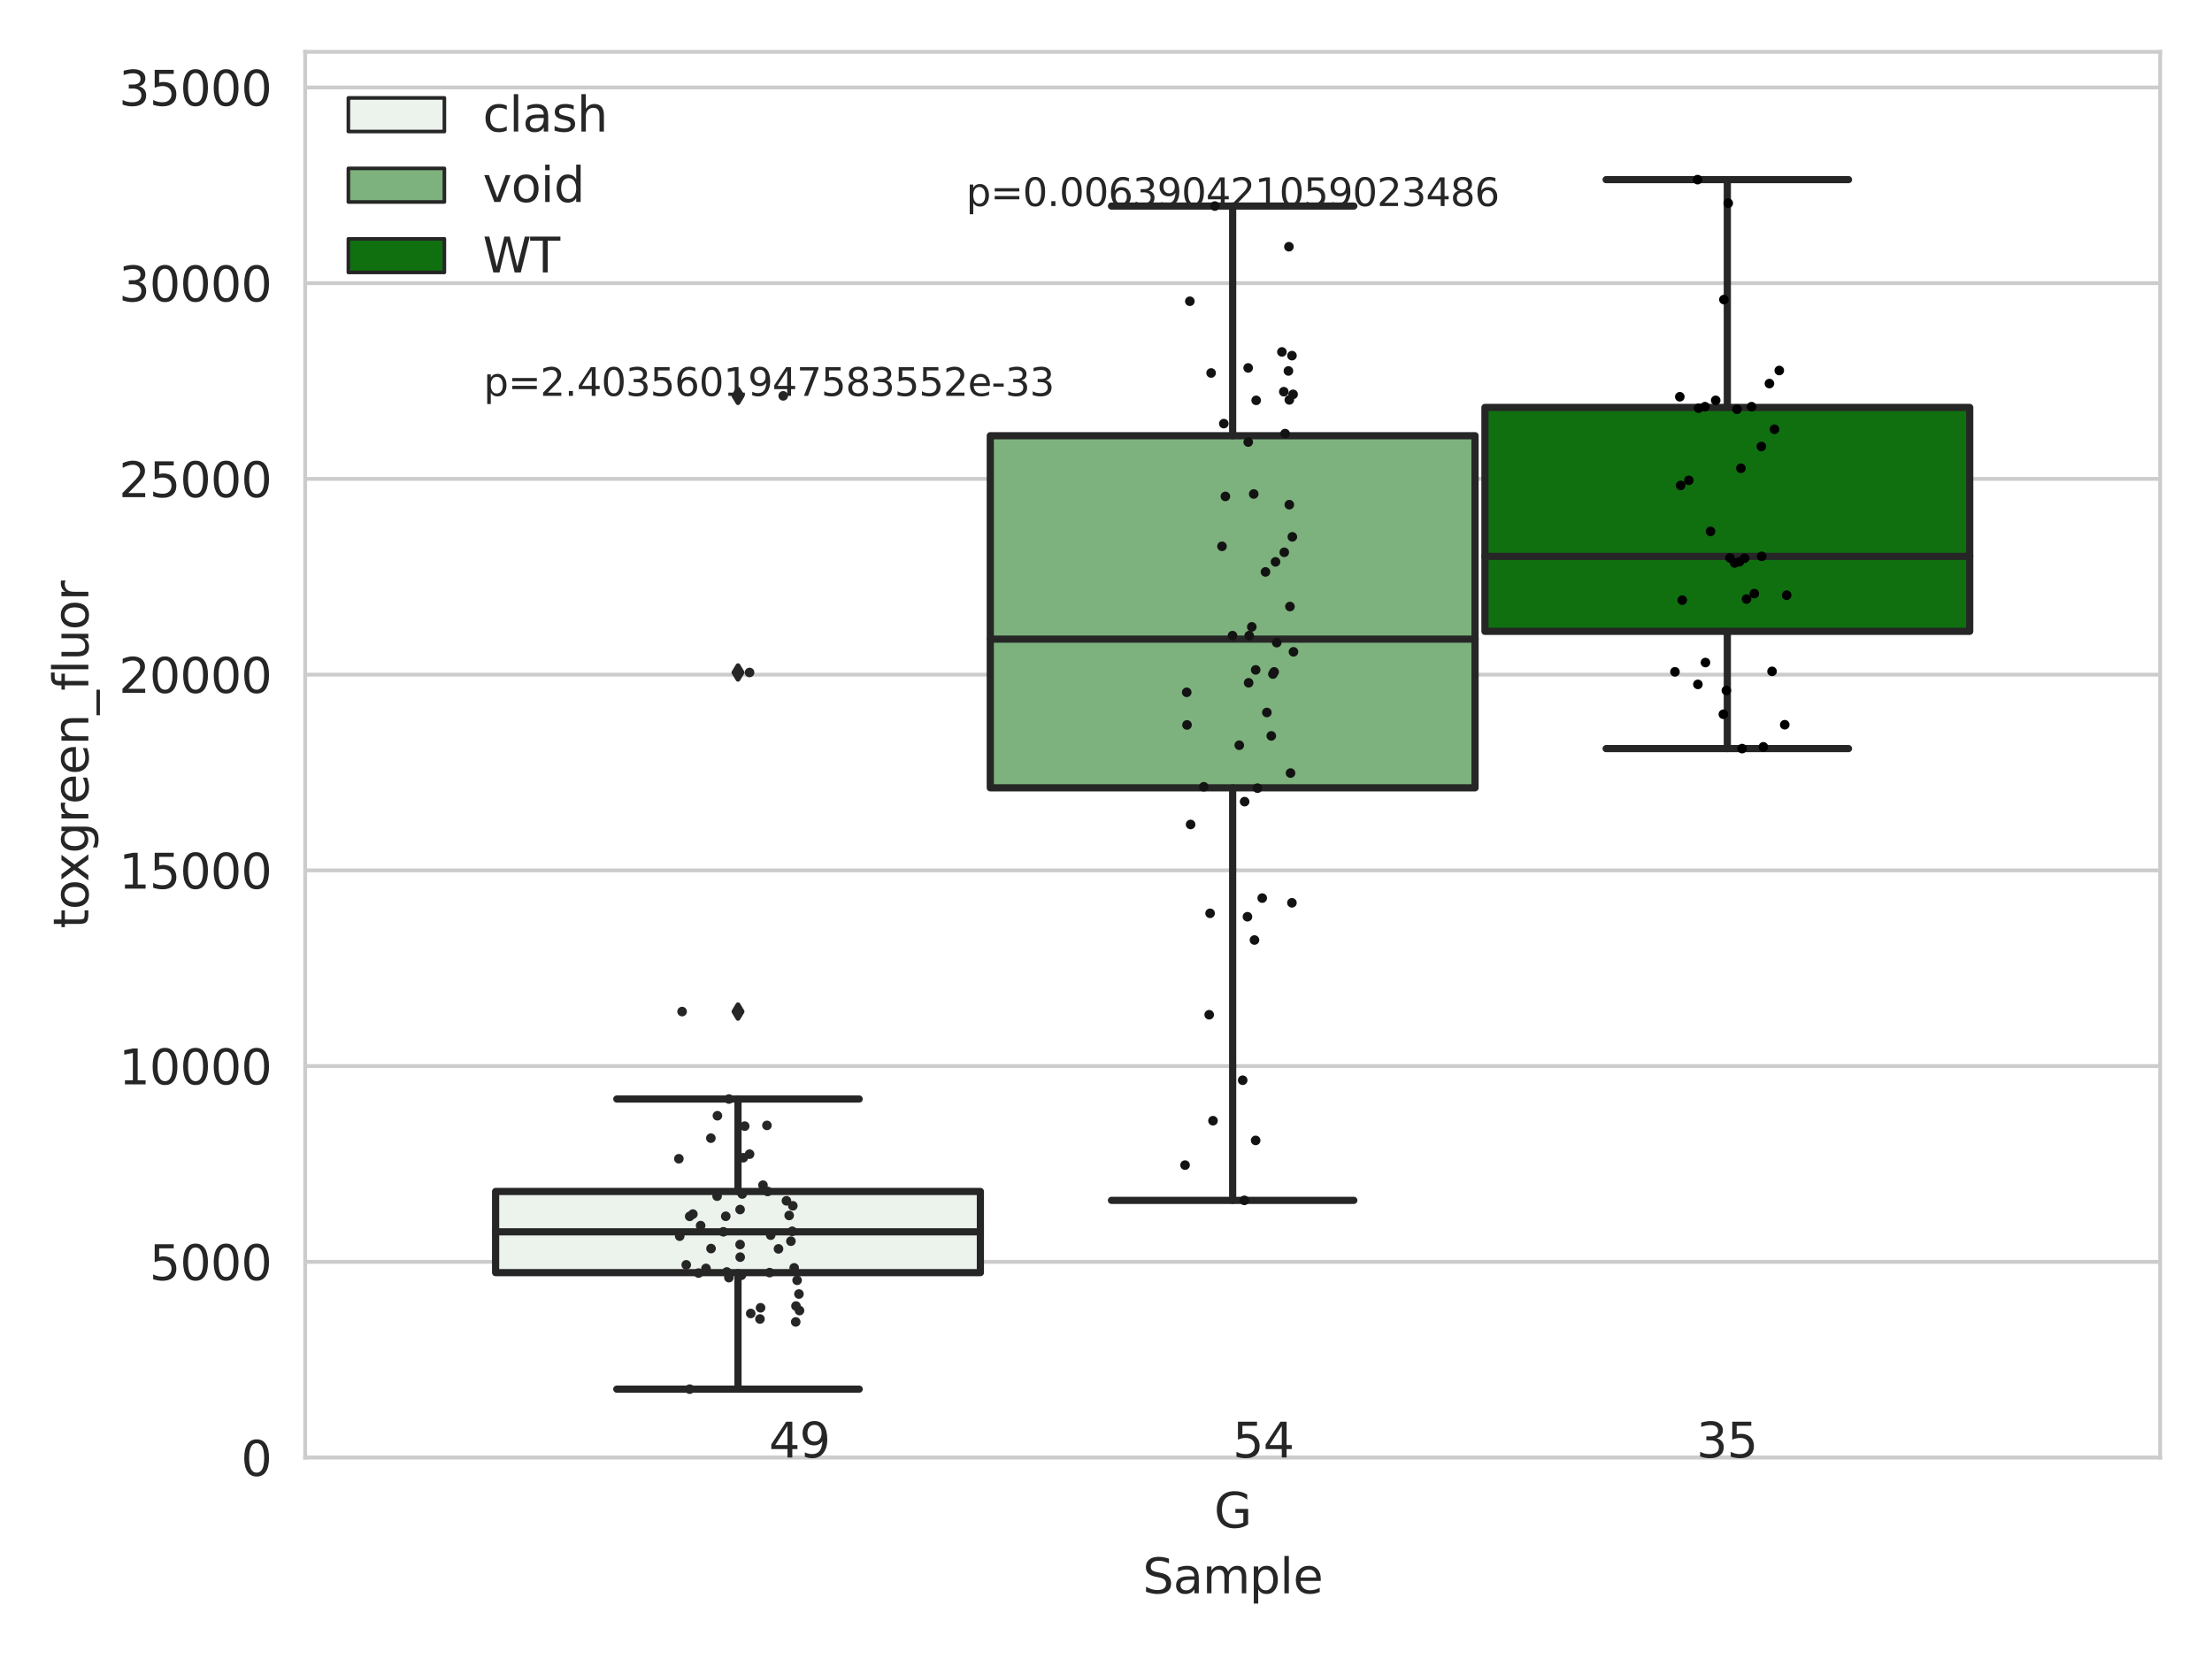 <?xml version="1.0" encoding="utf-8" standalone="no"?>
<!DOCTYPE svg PUBLIC "-//W3C//DTD SVG 1.1//EN"
  "http://www.w3.org/Graphics/SVG/1.1/DTD/svg11.dtd">
<svg xmlns:xlink="http://www.w3.org/1999/xlink" width="460.8pt" height="345.6pt" viewBox="0 0 460.8 345.6" xmlns="http://www.w3.org/2000/svg" version="1.1">
 <defs>
  <style type="text/css">*{stroke-linejoin: round; stroke-linecap: butt}</style>
 </defs>
 <g id="figure_1">
  <g id="patch_1">
   <path d="M 0 345.6 
L 460.8 345.6 
L 460.8 0 
L 0 0 
z
" style="fill: #ffffff"/>
  </g>
  <g id="axes_1">
   <g id="patch_2">
    <path d="M 63.571 303.64 
L 450 303.64 
L 450 10.8 
L 63.571 10.8 
z
" style="fill: #ffffff"/>
   </g>
   <g id="matplotlib.axis_1">
    <g id="xtick_1">
     <g id="text_1">
      <!-- G -->
      <g style="fill: #262626" transform="translate(252.911 318.238)scale(0.1 -0.1)">
       <defs>
        <path id="DejaVuSans-47" d="M 3809 666 
L 3809 1919 
L 2778 1919 
L 2778 2438 
L 4434 2438 
L 4434 434 
Q 4069 175 3628 42 
Q 3188 -91 2688 -91 
Q 1594 -91 976 548 
Q 359 1188 359 2328 
Q 359 3472 976 4111 
Q 1594 4750 2688 4750 
Q 3144 4750 3555 4637 
Q 3966 4525 4313 4306 
L 4313 3634 
Q 3963 3931 3569 4081 
Q 3175 4231 2741 4231 
Q 1884 4231 1454 3753 
Q 1025 3275 1025 2328 
Q 1025 1384 1454 906 
Q 1884 428 2741 428 
Q 3075 428 3337 486 
Q 3600 544 3809 666 
z
" transform="scale(0.016)"/>
       </defs>
       <use xlink:href="#DejaVuSans-47"/>
      </g>
     </g>
    </g>
    <g id="text_2">
     <!-- Sample -->
     <g style="fill: #262626" transform="translate(238.037 331.917)scale(0.1 -0.1)">
      <defs>
       <path id="DejaVuSans-53" d="M 3425 4513 
L 3425 3897 
Q 3066 4069 2747 4153 
Q 2428 4238 2131 4238 
Q 1616 4238 1336 4038 
Q 1056 3838 1056 3469 
Q 1056 3159 1242 3001 
Q 1428 2844 1947 2747 
L 2328 2669 
Q 3034 2534 3370 2195 
Q 3706 1856 3706 1288 
Q 3706 609 3251 259 
Q 2797 -91 1919 -91 
Q 1588 -91 1214 -16 
Q 841 59 441 206 
L 441 856 
Q 825 641 1194 531 
Q 1563 422 1919 422 
Q 2459 422 2753 634 
Q 3047 847 3047 1241 
Q 3047 1584 2836 1778 
Q 2625 1972 2144 2069 
L 1759 2144 
Q 1053 2284 737 2584 
Q 422 2884 422 3419 
Q 422 4038 858 4394 
Q 1294 4750 2059 4750 
Q 2388 4750 2728 4690 
Q 3069 4631 3425 4513 
z
" transform="scale(0.016)"/>
       <path id="DejaVuSans-61" d="M 2194 1759 
Q 1497 1759 1228 1600 
Q 959 1441 959 1056 
Q 959 750 1161 570 
Q 1363 391 1709 391 
Q 2188 391 2477 730 
Q 2766 1069 2766 1631 
L 2766 1759 
L 2194 1759 
z
M 3341 1997 
L 3341 0 
L 2766 0 
L 2766 531 
Q 2569 213 2275 61 
Q 1981 -91 1556 -91 
Q 1019 -91 701 211 
Q 384 513 384 1019 
Q 384 1609 779 1909 
Q 1175 2209 1959 2209 
L 2766 2209 
L 2766 2266 
Q 2766 2663 2505 2880 
Q 2244 3097 1772 3097 
Q 1472 3097 1187 3025 
Q 903 2953 641 2809 
L 641 3341 
Q 956 3463 1253 3523 
Q 1550 3584 1831 3584 
Q 2591 3584 2966 3190 
Q 3341 2797 3341 1997 
z
" transform="scale(0.016)"/>
       <path id="DejaVuSans-6d" d="M 3328 2828 
Q 3544 3216 3844 3400 
Q 4144 3584 4550 3584 
Q 5097 3584 5394 3201 
Q 5691 2819 5691 2113 
L 5691 0 
L 5113 0 
L 5113 2094 
Q 5113 2597 4934 2840 
Q 4756 3084 4391 3084 
Q 3944 3084 3684 2787 
Q 3425 2491 3425 1978 
L 3425 0 
L 2847 0 
L 2847 2094 
Q 2847 2600 2669 2842 
Q 2491 3084 2119 3084 
Q 1678 3084 1418 2786 
Q 1159 2488 1159 1978 
L 1159 0 
L 581 0 
L 581 3500 
L 1159 3500 
L 1159 2956 
Q 1356 3278 1631 3431 
Q 1906 3584 2284 3584 
Q 2666 3584 2933 3390 
Q 3200 3197 3328 2828 
z
" transform="scale(0.016)"/>
       <path id="DejaVuSans-70" d="M 1159 525 
L 1159 -1331 
L 581 -1331 
L 581 3500 
L 1159 3500 
L 1159 2969 
Q 1341 3281 1617 3432 
Q 1894 3584 2278 3584 
Q 2916 3584 3314 3078 
Q 3713 2572 3713 1747 
Q 3713 922 3314 415 
Q 2916 -91 2278 -91 
Q 1894 -91 1617 61 
Q 1341 213 1159 525 
z
M 3116 1747 
Q 3116 2381 2855 2742 
Q 2594 3103 2138 3103 
Q 1681 3103 1420 2742 
Q 1159 2381 1159 1747 
Q 1159 1113 1420 752 
Q 1681 391 2138 391 
Q 2594 391 2855 752 
Q 3116 1113 3116 1747 
z
" transform="scale(0.016)"/>
       <path id="DejaVuSans-6c" d="M 603 4863 
L 1178 4863 
L 1178 0 
L 603 0 
L 603 4863 
z
" transform="scale(0.016)"/>
       <path id="DejaVuSans-65" d="M 3597 1894 
L 3597 1613 
L 953 1613 
Q 991 1019 1311 708 
Q 1631 397 2203 397 
Q 2534 397 2845 478 
Q 3156 559 3463 722 
L 3463 178 
Q 3153 47 2828 -22 
Q 2503 -91 2169 -91 
Q 1331 -91 842 396 
Q 353 884 353 1716 
Q 353 2575 817 3079 
Q 1281 3584 2069 3584 
Q 2775 3584 3186 3129 
Q 3597 2675 3597 1894 
z
M 3022 2063 
Q 3016 2534 2758 2815 
Q 2500 3097 2075 3097 
Q 1594 3097 1305 2825 
Q 1016 2553 972 2059 
L 3022 2063 
z
" transform="scale(0.016)"/>
      </defs>
      <use xlink:href="#DejaVuSans-53"/>
      <use xlink:href="#DejaVuSans-61" x="63.477"/>
      <use xlink:href="#DejaVuSans-6d" x="124.756"/>
      <use xlink:href="#DejaVuSans-70" x="222.168"/>
      <use xlink:href="#DejaVuSans-6c" x="285.645"/>
      <use xlink:href="#DejaVuSans-65" x="313.428"/>
     </g>
    </g>
   </g>
   <g id="matplotlib.axis_2">
    <g id="ytick_1">
     <g id="line2d_1">
      <path d="M 63.571 303.64 
L 450 303.64 
" clip-path="url(#p836a1fad4d)" style="fill: none; stroke: #cccccc; stroke-width: 0.8; stroke-linecap: round"/>
     </g>
     <g id="text_3">
      <!-- 0 -->
      <g style="fill: #262626" transform="translate(50.209 307.439)scale(0.1 -0.1)">
       <defs>
        <path id="DejaVuSans-30" d="M 2034 4250 
Q 1547 4250 1301 3770 
Q 1056 3291 1056 2328 
Q 1056 1369 1301 889 
Q 1547 409 2034 409 
Q 2525 409 2770 889 
Q 3016 1369 3016 2328 
Q 3016 3291 2770 3770 
Q 2525 4250 2034 4250 
z
M 2034 4750 
Q 2819 4750 3233 4129 
Q 3647 3509 3647 2328 
Q 3647 1150 3233 529 
Q 2819 -91 2034 -91 
Q 1250 -91 836 529 
Q 422 1150 422 2328 
Q 422 3509 836 4129 
Q 1250 4750 2034 4750 
z
" transform="scale(0.016)"/>
       </defs>
       <use xlink:href="#DejaVuSans-30"/>
      </g>
     </g>
    </g>
    <g id="ytick_2">
     <g id="line2d_2">
      <path d="M 63.571 262.865 
L 450 262.865 
" clip-path="url(#p836a1fad4d)" style="fill: none; stroke: #cccccc; stroke-width: 0.8; stroke-linecap: round"/>
     </g>
     <g id="text_4">
      <!-- 5000 -->
      <g style="fill: #262626" transform="translate(31.121 266.664)scale(0.1 -0.1)">
       <defs>
        <path id="DejaVuSans-35" d="M 691 4666 
L 3169 4666 
L 3169 4134 
L 1269 4134 
L 1269 2991 
Q 1406 3038 1543 3061 
Q 1681 3084 1819 3084 
Q 2600 3084 3056 2656 
Q 3513 2228 3513 1497 
Q 3513 744 3044 326 
Q 2575 -91 1722 -91 
Q 1428 -91 1123 -41 
Q 819 9 494 109 
L 494 744 
Q 775 591 1075 516 
Q 1375 441 1709 441 
Q 2250 441 2565 725 
Q 2881 1009 2881 1497 
Q 2881 1984 2565 2268 
Q 2250 2553 1709 2553 
Q 1456 2553 1204 2497 
Q 953 2441 691 2322 
L 691 4666 
z
" transform="scale(0.016)"/>
       </defs>
       <use xlink:href="#DejaVuSans-35"/>
       <use xlink:href="#DejaVuSans-30" x="63.623"/>
       <use xlink:href="#DejaVuSans-30" x="127.246"/>
       <use xlink:href="#DejaVuSans-30" x="190.869"/>
      </g>
     </g>
    </g>
    <g id="ytick_3">
     <g id="line2d_3">
      <path d="M 63.571 222.09 
L 450 222.09 
" clip-path="url(#p836a1fad4d)" style="fill: none; stroke: #cccccc; stroke-width: 0.8; stroke-linecap: round"/>
     </g>
     <g id="text_5">
      <!-- 10000 -->
      <g style="fill: #262626" transform="translate(24.759 225.889)scale(0.1 -0.1)">
       <defs>
        <path id="DejaVuSans-31" d="M 794 531 
L 1825 531 
L 1825 4091 
L 703 3866 
L 703 4441 
L 1819 4666 
L 2450 4666 
L 2450 531 
L 3481 531 
L 3481 0 
L 794 0 
L 794 531 
z
" transform="scale(0.016)"/>
       </defs>
       <use xlink:href="#DejaVuSans-31"/>
       <use xlink:href="#DejaVuSans-30" x="63.623"/>
       <use xlink:href="#DejaVuSans-30" x="127.246"/>
       <use xlink:href="#DejaVuSans-30" x="190.869"/>
       <use xlink:href="#DejaVuSans-30" x="254.492"/>
      </g>
     </g>
    </g>
    <g id="ytick_4">
     <g id="line2d_4">
      <path d="M 63.571 181.315 
L 450 181.315 
" clip-path="url(#p836a1fad4d)" style="fill: none; stroke: #cccccc; stroke-width: 0.8; stroke-linecap: round"/>
     </g>
     <g id="text_6">
      <!-- 15000 -->
      <g style="fill: #262626" transform="translate(24.759 185.114)scale(0.1 -0.1)">
       <use xlink:href="#DejaVuSans-31"/>
       <use xlink:href="#DejaVuSans-35" x="63.623"/>
       <use xlink:href="#DejaVuSans-30" x="127.246"/>
       <use xlink:href="#DejaVuSans-30" x="190.869"/>
       <use xlink:href="#DejaVuSans-30" x="254.492"/>
      </g>
     </g>
    </g>
    <g id="ytick_5">
     <g id="line2d_5">
      <path d="M 63.571 140.539 
L 450 140.539 
" clip-path="url(#p836a1fad4d)" style="fill: none; stroke: #cccccc; stroke-width: 0.8; stroke-linecap: round"/>
     </g>
     <g id="text_7">
      <!-- 20000 -->
      <g style="fill: #262626" transform="translate(24.759 144.339)scale(0.1 -0.1)">
       <defs>
        <path id="DejaVuSans-32" d="M 1228 531 
L 3431 531 
L 3431 0 
L 469 0 
L 469 531 
Q 828 903 1448 1529 
Q 2069 2156 2228 2338 
Q 2531 2678 2651 2914 
Q 2772 3150 2772 3378 
Q 2772 3750 2511 3984 
Q 2250 4219 1831 4219 
Q 1534 4219 1204 4116 
Q 875 4013 500 3803 
L 500 4441 
Q 881 4594 1212 4672 
Q 1544 4750 1819 4750 
Q 2544 4750 2975 4387 
Q 3406 4025 3406 3419 
Q 3406 3131 3298 2873 
Q 3191 2616 2906 2266 
Q 2828 2175 2409 1742 
Q 1991 1309 1228 531 
z
" transform="scale(0.016)"/>
       </defs>
       <use xlink:href="#DejaVuSans-32"/>
       <use xlink:href="#DejaVuSans-30" x="63.623"/>
       <use xlink:href="#DejaVuSans-30" x="127.246"/>
       <use xlink:href="#DejaVuSans-30" x="190.869"/>
       <use xlink:href="#DejaVuSans-30" x="254.492"/>
      </g>
     </g>
    </g>
    <g id="ytick_6">
     <g id="line2d_6">
      <path d="M 63.571 99.764 
L 450 99.764 
" clip-path="url(#p836a1fad4d)" style="fill: none; stroke: #cccccc; stroke-width: 0.8; stroke-linecap: round"/>
     </g>
     <g id="text_8">
      <!-- 25000 -->
      <g style="fill: #262626" transform="translate(24.759 103.564)scale(0.1 -0.1)">
       <use xlink:href="#DejaVuSans-32"/>
       <use xlink:href="#DejaVuSans-35" x="63.623"/>
       <use xlink:href="#DejaVuSans-30" x="127.246"/>
       <use xlink:href="#DejaVuSans-30" x="190.869"/>
       <use xlink:href="#DejaVuSans-30" x="254.492"/>
      </g>
     </g>
    </g>
    <g id="ytick_7">
     <g id="line2d_7">
      <path d="M 63.571 58.989 
L 450 58.989 
" clip-path="url(#p836a1fad4d)" style="fill: none; stroke: #cccccc; stroke-width: 0.8; stroke-linecap: round"/>
     </g>
     <g id="text_9">
      <!-- 30000 -->
      <g style="fill: #262626" transform="translate(24.759 62.788)scale(0.1 -0.1)">
       <defs>
        <path id="DejaVuSans-33" d="M 2597 2516 
Q 3050 2419 3304 2112 
Q 3559 1806 3559 1356 
Q 3559 666 3084 287 
Q 2609 -91 1734 -91 
Q 1441 -91 1130 -33 
Q 819 25 488 141 
L 488 750 
Q 750 597 1062 519 
Q 1375 441 1716 441 
Q 2309 441 2620 675 
Q 2931 909 2931 1356 
Q 2931 1769 2642 2001 
Q 2353 2234 1838 2234 
L 1294 2234 
L 1294 2753 
L 1863 2753 
Q 2328 2753 2575 2939 
Q 2822 3125 2822 3475 
Q 2822 3834 2567 4026 
Q 2313 4219 1838 4219 
Q 1578 4219 1281 4162 
Q 984 4106 628 3988 
L 628 4550 
Q 988 4650 1302 4700 
Q 1616 4750 1894 4750 
Q 2613 4750 3031 4423 
Q 3450 4097 3450 3541 
Q 3450 3153 3228 2886 
Q 3006 2619 2597 2516 
z
" transform="scale(0.016)"/>
       </defs>
       <use xlink:href="#DejaVuSans-33"/>
       <use xlink:href="#DejaVuSans-30" x="63.623"/>
       <use xlink:href="#DejaVuSans-30" x="127.246"/>
       <use xlink:href="#DejaVuSans-30" x="190.869"/>
       <use xlink:href="#DejaVuSans-30" x="254.492"/>
      </g>
     </g>
    </g>
    <g id="ytick_8">
     <g id="line2d_8">
      <path d="M 63.571 18.214 
L 450 18.214 
" clip-path="url(#p836a1fad4d)" style="fill: none; stroke: #cccccc; stroke-width: 0.8; stroke-linecap: round"/>
     </g>
     <g id="text_10">
      <!-- 35000 -->
      <g style="fill: #262626" transform="translate(24.759 22.013)scale(0.1 -0.1)">
       <use xlink:href="#DejaVuSans-33"/>
       <use xlink:href="#DejaVuSans-35" x="63.623"/>
       <use xlink:href="#DejaVuSans-30" x="127.246"/>
       <use xlink:href="#DejaVuSans-30" x="190.869"/>
       <use xlink:href="#DejaVuSans-30" x="254.492"/>
      </g>
     </g>
    </g>
    <g id="text_11">
     <!-- toxgreen_fluor -->
     <g style="fill: #262626" transform="translate(18.401 193.415)rotate(-90)scale(0.1 -0.1)">
      <defs>
       <path id="DejaVuSans-74" d="M 1172 4494 
L 1172 3500 
L 2356 3500 
L 2356 3053 
L 1172 3053 
L 1172 1153 
Q 1172 725 1289 603 
Q 1406 481 1766 481 
L 2356 481 
L 2356 0 
L 1766 0 
Q 1100 0 847 248 
Q 594 497 594 1153 
L 594 3053 
L 172 3053 
L 172 3500 
L 594 3500 
L 594 4494 
L 1172 4494 
z
" transform="scale(0.016)"/>
       <path id="DejaVuSans-6f" d="M 1959 3097 
Q 1497 3097 1228 2736 
Q 959 2375 959 1747 
Q 959 1119 1226 758 
Q 1494 397 1959 397 
Q 2419 397 2687 759 
Q 2956 1122 2956 1747 
Q 2956 2369 2687 2733 
Q 2419 3097 1959 3097 
z
M 1959 3584 
Q 2709 3584 3137 3096 
Q 3566 2609 3566 1747 
Q 3566 888 3137 398 
Q 2709 -91 1959 -91 
Q 1206 -91 779 398 
Q 353 888 353 1747 
Q 353 2609 779 3096 
Q 1206 3584 1959 3584 
z
" transform="scale(0.016)"/>
       <path id="DejaVuSans-78" d="M 3513 3500 
L 2247 1797 
L 3578 0 
L 2900 0 
L 1881 1375 
L 863 0 
L 184 0 
L 1544 1831 
L 300 3500 
L 978 3500 
L 1906 2253 
L 2834 3500 
L 3513 3500 
z
" transform="scale(0.016)"/>
       <path id="DejaVuSans-67" d="M 2906 1791 
Q 2906 2416 2648 2759 
Q 2391 3103 1925 3103 
Q 1463 3103 1205 2759 
Q 947 2416 947 1791 
Q 947 1169 1205 825 
Q 1463 481 1925 481 
Q 2391 481 2648 825 
Q 2906 1169 2906 1791 
z
M 3481 434 
Q 3481 -459 3084 -895 
Q 2688 -1331 1869 -1331 
Q 1566 -1331 1297 -1286 
Q 1028 -1241 775 -1147 
L 775 -588 
Q 1028 -725 1275 -790 
Q 1522 -856 1778 -856 
Q 2344 -856 2625 -561 
Q 2906 -266 2906 331 
L 2906 616 
Q 2728 306 2450 153 
Q 2172 0 1784 0 
Q 1141 0 747 490 
Q 353 981 353 1791 
Q 353 2603 747 3093 
Q 1141 3584 1784 3584 
Q 2172 3584 2450 3431 
Q 2728 3278 2906 2969 
L 2906 3500 
L 3481 3500 
L 3481 434 
z
" transform="scale(0.016)"/>
       <path id="DejaVuSans-72" d="M 2631 2963 
Q 2534 3019 2420 3045 
Q 2306 3072 2169 3072 
Q 1681 3072 1420 2755 
Q 1159 2438 1159 1844 
L 1159 0 
L 581 0 
L 581 3500 
L 1159 3500 
L 1159 2956 
Q 1341 3275 1631 3429 
Q 1922 3584 2338 3584 
Q 2397 3584 2469 3576 
Q 2541 3569 2628 3553 
L 2631 2963 
z
" transform="scale(0.016)"/>
       <path id="DejaVuSans-6e" d="M 3513 2113 
L 3513 0 
L 2938 0 
L 2938 2094 
Q 2938 2591 2744 2837 
Q 2550 3084 2163 3084 
Q 1697 3084 1428 2787 
Q 1159 2491 1159 1978 
L 1159 0 
L 581 0 
L 581 3500 
L 1159 3500 
L 1159 2956 
Q 1366 3272 1645 3428 
Q 1925 3584 2291 3584 
Q 2894 3584 3203 3211 
Q 3513 2838 3513 2113 
z
" transform="scale(0.016)"/>
       <path id="DejaVuSans-5f" d="M 3263 -1063 
L 3263 -1509 
L -63 -1509 
L -63 -1063 
L 3263 -1063 
z
" transform="scale(0.016)"/>
       <path id="DejaVuSans-66" d="M 2375 4863 
L 2375 4384 
L 1825 4384 
Q 1516 4384 1395 4259 
Q 1275 4134 1275 3809 
L 1275 3500 
L 2222 3500 
L 2222 3053 
L 1275 3053 
L 1275 0 
L 697 0 
L 697 3053 
L 147 3053 
L 147 3500 
L 697 3500 
L 697 3744 
Q 697 4328 969 4595 
Q 1241 4863 1831 4863 
L 2375 4863 
z
" transform="scale(0.016)"/>
       <path id="DejaVuSans-75" d="M 544 1381 
L 544 3500 
L 1119 3500 
L 1119 1403 
Q 1119 906 1312 657 
Q 1506 409 1894 409 
Q 2359 409 2629 706 
Q 2900 1003 2900 1516 
L 2900 3500 
L 3475 3500 
L 3475 0 
L 2900 0 
L 2900 538 
Q 2691 219 2414 64 
Q 2138 -91 1772 -91 
Q 1169 -91 856 284 
Q 544 659 544 1381 
z
M 1991 3584 
L 1991 3584 
z
" transform="scale(0.016)"/>
      </defs>
      <use xlink:href="#DejaVuSans-74"/>
      <use xlink:href="#DejaVuSans-6f" x="39.209"/>
      <use xlink:href="#DejaVuSans-78" x="97.266"/>
      <use xlink:href="#DejaVuSans-67" x="156.445"/>
      <use xlink:href="#DejaVuSans-72" x="219.922"/>
      <use xlink:href="#DejaVuSans-65" x="258.785"/>
      <use xlink:href="#DejaVuSans-65" x="320.309"/>
      <use xlink:href="#DejaVuSans-6e" x="381.832"/>
      <use xlink:href="#DejaVuSans-5f" x="445.211"/>
      <use xlink:href="#DejaVuSans-66" x="495.211"/>
      <use xlink:href="#DejaVuSans-6c" x="530.416"/>
      <use xlink:href="#DejaVuSans-75" x="558.199"/>
      <use xlink:href="#DejaVuSans-6f" x="621.578"/>
      <use xlink:href="#DejaVuSans-72" x="682.76"/>
     </g>
    </g>
   </g>
   <g id="patch_3">
    <path d="M 103.245 265.108 
L 204.231 265.108 
L 204.231 248.206 
L 103.245 248.206 
L 103.245 265.108 
z
" clip-path="url(#p836a1fad4d)" style="fill: #ecf2ec; stroke: #262626; stroke-width: 1.5; stroke-linejoin: miter"/>
   </g>
   <g id="patch_4">
    <path d="M 206.292 164.116 
L 307.279 164.116 
L 307.279 90.767 
L 206.292 90.767 
L 206.292 164.116 
z
" clip-path="url(#p836a1fad4d)" style="fill: #7db17d; stroke: #262626; stroke-width: 1.5; stroke-linejoin: miter"/>
   </g>
   <g id="patch_5">
    <path d="M 309.34 131.522 
L 410.327 131.522 
L 410.327 84.878 
L 309.34 84.878 
L 309.34 131.522 
z
" clip-path="url(#p836a1fad4d)" style="fill: #107010; stroke: #262626; stroke-width: 1.5; stroke-linejoin: miter"/>
   </g>
   <g id="patch_6">
    <path d="M 256.786 303.64 
L 256.786 303.64 
L 256.786 303.64 
L 256.786 303.64 
z
" clip-path="url(#p836a1fad4d)" style="fill: #ecf2ec; stroke: #262626; stroke-width: 0.75; stroke-linejoin: miter"/>
   </g>
   <g id="patch_7">
    <path d="M 256.786 303.64 
L 256.786 303.64 
L 256.786 303.64 
L 256.786 303.64 
z
" clip-path="url(#p836a1fad4d)" style="fill: #7db17d; stroke: #262626; stroke-width: 0.75; stroke-linejoin: miter"/>
   </g>
   <g id="patch_8">
    <path d="M 256.786 303.64 
L 256.786 303.64 
L 256.786 303.64 
L 256.786 303.64 
z
" clip-path="url(#p836a1fad4d)" style="fill: #107010; stroke: #262626; stroke-width: 0.75; stroke-linejoin: miter"/>
   </g>
   <g id="PathCollection_1"/>
   <g id="PathCollection_2"/>
   <g id="PathCollection_3"/>
   <g id="line2d_9">
    <path d="M 153.738 265.108 
L 153.738 289.383 
" clip-path="url(#p836a1fad4d)" style="fill: none; stroke: #262626; stroke-width: 1.5; stroke-linecap: round"/>
   </g>
   <g id="line2d_10">
    <path d="M 153.738 248.206 
L 153.738 228.946 
" clip-path="url(#p836a1fad4d)" style="fill: none; stroke: #262626; stroke-width: 1.5; stroke-linecap: round"/>
   </g>
   <g id="line2d_11">
    <path d="M 128.491 289.383 
L 178.985 289.383 
" clip-path="url(#p836a1fad4d)" style="fill: none; stroke: #262626; stroke-width: 1.5; stroke-linecap: round"/>
   </g>
   <g id="line2d_12">
    <path d="M 128.491 228.946 
L 178.985 228.946 
" clip-path="url(#p836a1fad4d)" style="fill: none; stroke: #262626; stroke-width: 1.5; stroke-linecap: round"/>
   </g>
   <g id="line2d_13">
    <defs>
     <path id="m135eda2bfb" d="M -0 1.414 
L 0.849 0 
L 0 -1.414 
L -0.849 -0 
z
" style="stroke: #262626; stroke-linejoin: miter"/>
    </defs>
    <g clip-path="url(#p836a1fad4d)">
     <use xlink:href="#m135eda2bfb" x="153.738" y="210.729" style="fill: #262626; stroke: #262626; stroke-linejoin: miter"/>
     <use xlink:href="#m135eda2bfb" x="153.738" y="140.09" style="fill: #262626; stroke: #262626; stroke-linejoin: miter"/>
     <use xlink:href="#m135eda2bfb" x="153.738" y="82.466" style="fill: #262626; stroke: #262626; stroke-linejoin: miter"/>
    </g>
   </g>
   <g id="line2d_14">
    <path d="M 256.786 164.116 
L 256.786 250.056 
" clip-path="url(#p836a1fad4d)" style="fill: none; stroke: #262626; stroke-width: 1.5; stroke-linecap: round"/>
   </g>
   <g id="line2d_15">
    <path d="M 256.786 90.767 
L 256.786 42.926 
" clip-path="url(#p836a1fad4d)" style="fill: none; stroke: #262626; stroke-width: 1.5; stroke-linecap: round"/>
   </g>
   <g id="line2d_16">
    <path d="M 231.539 250.056 
L 282.032 250.056 
" clip-path="url(#p836a1fad4d)" style="fill: none; stroke: #262626; stroke-width: 1.5; stroke-linecap: round"/>
   </g>
   <g id="line2d_17">
    <path d="M 231.539 42.926 
L 282.032 42.926 
" clip-path="url(#p836a1fad4d)" style="fill: none; stroke: #262626; stroke-width: 1.5; stroke-linecap: round"/>
   </g>
   <g id="line2d_18"/>
   <g id="line2d_19">
    <path d="M 359.833 131.522 
L 359.833 155.948 
" clip-path="url(#p836a1fad4d)" style="fill: none; stroke: #262626; stroke-width: 1.5; stroke-linecap: round"/>
   </g>
   <g id="line2d_20">
    <path d="M 359.833 84.878 
L 359.833 37.422 
" clip-path="url(#p836a1fad4d)" style="fill: none; stroke: #262626; stroke-width: 1.5; stroke-linecap: round"/>
   </g>
   <g id="line2d_21">
    <path d="M 334.587 155.948 
L 385.08 155.948 
" clip-path="url(#p836a1fad4d)" style="fill: none; stroke: #262626; stroke-width: 1.5; stroke-linecap: round"/>
   </g>
   <g id="line2d_22">
    <path d="M 334.587 37.422 
L 385.08 37.422 
" clip-path="url(#p836a1fad4d)" style="fill: none; stroke: #262626; stroke-width: 1.5; stroke-linecap: round"/>
   </g>
   <g id="line2d_23"/>
   <g id="line2d_24">
    <path d="M 103.245 256.606 
L 204.231 256.606 
" clip-path="url(#p836a1fad4d)" style="fill: none; stroke: #262626; stroke-width: 1.5; stroke-linecap: round"/>
   </g>
   <g id="line2d_25">
    <path d="M 206.292 133.144 
L 307.279 133.144 
" clip-path="url(#p836a1fad4d)" style="fill: none; stroke: #262626; stroke-width: 1.5; stroke-linecap: round"/>
   </g>
   <g id="line2d_26">
    <path d="M 309.34 115.896 
L 410.327 115.896 
" clip-path="url(#p836a1fad4d)" style="fill: none; stroke: #262626; stroke-width: 1.5; stroke-linecap: round"/>
   </g>
   <g id="patch_9">
    <path d="M 63.571 303.64 
L 63.571 10.8 
" style="fill: none; stroke: #cccccc; stroke-width: 0.8; stroke-linejoin: miter; stroke-linecap: square"/>
   </g>
   <g id="patch_10">
    <path d="M 450 303.64 
L 450 10.8 
" style="fill: none; stroke: #cccccc; stroke-width: 0.8; stroke-linejoin: miter; stroke-linecap: square"/>
   </g>
   <g id="patch_11">
    <path d="M 63.571 303.64 
L 450 303.64 
" style="fill: none; stroke: #cccccc; stroke-width: 0.8; stroke-linejoin: miter; stroke-linecap: square"/>
   </g>
   <g id="patch_12">
    <path d="M 63.571 10.8 
L 450 10.8 
" style="fill: none; stroke: #cccccc; stroke-width: 0.8; stroke-linejoin: miter; stroke-linecap: square"/>
   </g>
   <g id="PathCollection_4">
    <defs>
     <path id="C0_0_77f7b272d5" d="M 0 1 
C 0.265 1 0.52 0.895 0.707 0.707 
C 0.895 0.52 1 0.265 1 -0 
C 1 -0.265 0.895 -0.52 0.707 -0.707 
C 0.52 -0.895 0.265 -1 0 -1 
C -0.265 -1 -0.52 -0.895 -0.707 -0.707 
C -0.895 -0.52 -1 -0.265 -1 0 
C -1 0.265 -0.895 0.52 -0.707 0.707 
C -0.52 0.895 -0.265 1 0 1 
z
"/>
    </defs>
    <g clip-path="url(#p836a1fad4d)">
     <use xlink:href="#C0_0_77f7b272d5" x="150.693" y="256.606" style="fill: #262626"/>
    </g>
    <g clip-path="url(#p836a1fad4d)">
     <use xlink:href="#C0_0_77f7b272d5" x="165.817" y="272.071" style="fill: #262626"/>
    </g>
    <g clip-path="url(#p836a1fad4d)">
     <use xlink:href="#C0_0_77f7b272d5" x="164.76" y="258.562" style="fill: #262626"/>
    </g>
    <g clip-path="url(#p836a1fad4d)">
     <use xlink:href="#C0_0_77f7b272d5" x="142.955" y="263.488" style="fill: #262626"/>
    </g>
    <g clip-path="url(#p836a1fad4d)">
     <use xlink:href="#C0_0_77f7b272d5" x="158.94" y="246.893" style="fill: #262626"/>
    </g>
    <g clip-path="url(#p836a1fad4d)">
     <use xlink:href="#C0_0_77f7b272d5" x="163.828" y="250.15" style="fill: #262626"/>
    </g>
    <g clip-path="url(#p836a1fad4d)">
     <use xlink:href="#C0_0_77f7b272d5" x="144.338" y="252.92" style="fill: #262626"/>
    </g>
    <g clip-path="url(#p836a1fad4d)">
     <use xlink:href="#C0_0_77f7b272d5" x="142.095" y="210.729" style="fill: #262626"/>
    </g>
    <g clip-path="url(#p836a1fad4d)">
     <use xlink:href="#C0_0_77f7b272d5" x="154.46" y="265.654" style="fill: #262626"/>
    </g>
    <g clip-path="url(#p836a1fad4d)">
     <use xlink:href="#C0_0_77f7b272d5" x="143.671" y="289.383" style="fill: #262626"/>
    </g>
    <g clip-path="url(#p836a1fad4d)">
     <use xlink:href="#C0_0_77f7b272d5" x="165.158" y="251.194" style="fill: #262626"/>
    </g>
    <g clip-path="url(#p836a1fad4d)">
     <use xlink:href="#C0_0_77f7b272d5" x="151.845" y="266.155" style="fill: #262626"/>
    </g>
    <g clip-path="url(#p836a1fad4d)">
     <use xlink:href="#C0_0_77f7b272d5" x="151.19" y="253.372" style="fill: #262626"/>
    </g>
    <g clip-path="url(#p836a1fad4d)">
     <use xlink:href="#C0_0_77f7b272d5" x="166.054" y="266.705" style="fill: #262626"/>
    </g>
    <g clip-path="url(#p836a1fad4d)">
     <use xlink:href="#C0_0_77f7b272d5" x="156.149" y="140.09" style="fill: #262626"/>
    </g>
    <g clip-path="url(#p836a1fad4d)">
     <use xlink:href="#C0_0_77f7b272d5" x="163.155" y="82.466" style="fill: #262626"/>
    </g>
    <g clip-path="url(#p836a1fad4d)">
     <use xlink:href="#C0_0_77f7b272d5" x="166.437" y="269.567" style="fill: #262626"/>
    </g>
    <g clip-path="url(#p836a1fad4d)">
     <use xlink:href="#C0_0_77f7b272d5" x="148.121" y="260.098" style="fill: #262626"/>
    </g>
    <g clip-path="url(#p836a1fad4d)">
     <use xlink:href="#C0_0_77f7b272d5" x="154.174" y="251.967" style="fill: #262626"/>
    </g>
    <g clip-path="url(#p836a1fad4d)">
     <use xlink:href="#C0_0_77f7b272d5" x="164.399" y="253.2" style="fill: #262626"/>
    </g>
    <g clip-path="url(#p836a1fad4d)">
     <use xlink:href="#C0_0_77f7b272d5" x="145.517" y="265.206" style="fill: #262626"/>
    </g>
    <g clip-path="url(#p836a1fad4d)">
     <use xlink:href="#C0_0_77f7b272d5" x="155.136" y="234.593" style="fill: #262626"/>
    </g>
    <g clip-path="url(#p836a1fad4d)">
     <use xlink:href="#C0_0_77f7b272d5" x="141.42" y="241.388" style="fill: #262626"/>
    </g>
    <g clip-path="url(#p836a1fad4d)">
     <use xlink:href="#C0_0_77f7b272d5" x="145.953" y="255.317" style="fill: #262626"/>
    </g>
    <g clip-path="url(#p836a1fad4d)">
     <use xlink:href="#C0_0_77f7b272d5" x="151.849" y="228.946" style="fill: #262626"/>
    </g>
    <g clip-path="url(#p836a1fad4d)">
     <use xlink:href="#C0_0_77f7b272d5" x="151.41" y="264.973" style="fill: #262626"/>
    </g>
    <g clip-path="url(#p836a1fad4d)">
     <use xlink:href="#C0_0_77f7b272d5" x="143.677" y="253.388" style="fill: #262626"/>
    </g>
    <g clip-path="url(#p836a1fad4d)">
     <use xlink:href="#C0_0_77f7b272d5" x="160.551" y="257.305" style="fill: #262626"/>
    </g>
    <g clip-path="url(#p836a1fad4d)">
     <use xlink:href="#C0_0_77f7b272d5" x="165.032" y="256.5" style="fill: #262626"/>
    </g>
    <g clip-path="url(#p836a1fad4d)">
     <use xlink:href="#C0_0_77f7b272d5" x="166.55" y="273.015" style="fill: #262626"/>
    </g>
    <g clip-path="url(#p836a1fad4d)">
     <use xlink:href="#C0_0_77f7b272d5" x="162.175" y="260.163" style="fill: #262626"/>
    </g>
    <g clip-path="url(#p836a1fad4d)">
     <use xlink:href="#C0_0_77f7b272d5" x="160.318" y="265.108" style="fill: #262626"/>
    </g>
    <g clip-path="url(#p836a1fad4d)">
     <use xlink:href="#C0_0_77f7b272d5" x="156.395" y="273.623" style="fill: #262626"/>
    </g>
    <g clip-path="url(#p836a1fad4d)">
     <use xlink:href="#C0_0_77f7b272d5" x="158.436" y="272.437" style="fill: #262626"/>
    </g>
    <g clip-path="url(#p836a1fad4d)">
     <use xlink:href="#C0_0_77f7b272d5" x="158.314" y="274.769" style="fill: #262626"/>
    </g>
    <g clip-path="url(#p836a1fad4d)">
     <use xlink:href="#C0_0_77f7b272d5" x="154.839" y="241.177" style="fill: #262626"/>
    </g>
    <g clip-path="url(#p836a1fad4d)">
     <use xlink:href="#C0_0_77f7b272d5" x="141.595" y="257.52" style="fill: #262626"/>
    </g>
    <g clip-path="url(#p836a1fad4d)">
     <use xlink:href="#C0_0_77f7b272d5" x="149.384" y="249.179" style="fill: #262626"/>
    </g>
    <g clip-path="url(#p836a1fad4d)">
     <use xlink:href="#C0_0_77f7b272d5" x="147.069" y="264.231" style="fill: #262626"/>
    </g>
    <g clip-path="url(#p836a1fad4d)">
     <use xlink:href="#C0_0_77f7b272d5" x="165.439" y="264.115" style="fill: #262626"/>
    </g>
    <g clip-path="url(#p836a1fad4d)">
     <use xlink:href="#C0_0_77f7b272d5" x="154.177" y="259.261" style="fill: #262626"/>
    </g>
    <g clip-path="url(#p836a1fad4d)">
     <use xlink:href="#C0_0_77f7b272d5" x="154.194" y="261.885" style="fill: #262626"/>
    </g>
    <g clip-path="url(#p836a1fad4d)">
     <use xlink:href="#C0_0_77f7b272d5" x="154.623" y="248.729" style="fill: #262626"/>
    </g>
    <g clip-path="url(#p836a1fad4d)">
     <use xlink:href="#C0_0_77f7b272d5" x="148.087" y="237.097" style="fill: #262626"/>
    </g>
    <g clip-path="url(#p836a1fad4d)">
     <use xlink:href="#C0_0_77f7b272d5" x="156.149" y="240.434" style="fill: #262626"/>
    </g>
    <g clip-path="url(#p836a1fad4d)">
     <use xlink:href="#C0_0_77f7b272d5" x="165.764" y="275.38" style="fill: #262626"/>
    </g>
    <g clip-path="url(#p836a1fad4d)">
     <use xlink:href="#C0_0_77f7b272d5" x="159.916" y="248.206" style="fill: #262626"/>
    </g>
    <g clip-path="url(#p836a1fad4d)">
     <use xlink:href="#C0_0_77f7b272d5" x="149.452" y="232.428" style="fill: #262626"/>
    </g>
    <g clip-path="url(#p836a1fad4d)">
     <use xlink:href="#C0_0_77f7b272d5" x="159.766" y="234.439" style="fill: #262626"/>
    </g>
   </g>
   <g id="PathCollection_5">
    <defs>
     <path id="C1_0_fc7eb7c7fb" d="M 0 1 
C 0.265 1 0.52 0.895 0.707 0.707 
C 0.895 0.52 1 0.265 1 -0 
C 1 -0.265 0.895 -0.52 0.707 -0.707 
C 0.52 -0.895 0.265 -1 0 -1 
C -0.265 -1 -0.52 -0.895 -0.707 -0.707 
C -0.895 -0.52 -1 -0.265 -1 0 
C -1 0.265 -0.895 0.52 -0.707 0.707 
C -0.52 0.895 -0.265 1 0 1 
z
"/>
    </defs>
    <g clip-path="url(#p836a1fad4d)">
     <use xlink:href="#C1_0_fc7eb7c7fb" x="251.896" y="211.387" style="fill: #131313"/>
    </g>
    <g clip-path="url(#p836a1fad4d)">
     <use xlink:href="#C1_0_fc7eb7c7fb" x="246.867" y="242.712" style="fill: #131313"/>
    </g>
    <g clip-path="url(#p836a1fad4d)">
     <use xlink:href="#C1_0_fc7eb7c7fb" x="254.565" y="113.808" style="fill: #131313"/>
    </g>
    <g clip-path="url(#p836a1fad4d)">
     <use xlink:href="#C1_0_fc7eb7c7fb" x="247.867" y="62.757" style="fill: #131313"/>
    </g>
    <g clip-path="url(#p836a1fad4d)">
     <use xlink:href="#C1_0_fc7eb7c7fb" x="261.965" y="164.189" style="fill: #131313"/>
    </g>
    <g clip-path="url(#p836a1fad4d)">
     <use xlink:href="#C1_0_fc7eb7c7fb" x="253.075" y="42.926" style="fill: #131313"/>
    </g>
    <g clip-path="url(#p836a1fad4d)">
     <use xlink:href="#C1_0_fc7eb7c7fb" x="265.708" y="117.045" style="fill: #131313"/>
    </g>
    <g clip-path="url(#p836a1fad4d)">
     <use xlink:href="#C1_0_fc7eb7c7fb" x="260.232" y="132.412" style="fill: #131313"/>
    </g>
    <g clip-path="url(#p836a1fad4d)">
     <use xlink:href="#C1_0_fc7eb7c7fb" x="261.684" y="83.399" style="fill: #131313"/>
    </g>
    <g clip-path="url(#p836a1fad4d)">
     <use xlink:href="#C1_0_fc7eb7c7fb" x="262.944" y="187.086" style="fill: #131313"/>
    </g>
    <g clip-path="url(#p836a1fad4d)">
     <use xlink:href="#C1_0_fc7eb7c7fb" x="254.941" y="88.247" style="fill: #131313"/>
    </g>
    <g clip-path="url(#p836a1fad4d)">
     <use xlink:href="#C1_0_fc7eb7c7fb" x="265.969" y="133.873" style="fill: #131313"/>
    </g>
    <g clip-path="url(#p836a1fad4d)">
     <use xlink:href="#C1_0_fc7eb7c7fb" x="264.833" y="153.301" style="fill: #131313"/>
    </g>
    <g clip-path="url(#p836a1fad4d)">
     <use xlink:href="#C1_0_fc7eb7c7fb" x="252.686" y="233.466" style="fill: #131313"/>
    </g>
    <g clip-path="url(#p836a1fad4d)">
     <use xlink:href="#C1_0_fc7eb7c7fb" x="256.756" y="132.414" style="fill: #131313"/>
    </g>
    <g clip-path="url(#p836a1fad4d)">
     <use xlink:href="#C1_0_fc7eb7c7fb" x="259.219" y="250.056" style="fill: #131313"/>
    </g>
    <g clip-path="url(#p836a1fad4d)">
     <use xlink:href="#C1_0_fc7eb7c7fb" x="269.132" y="188.073" style="fill: #131313"/>
    </g>
    <g clip-path="url(#p836a1fad4d)">
     <use xlink:href="#C1_0_fc7eb7c7fb" x="267.536" y="115.052" style="fill: #131313"/>
    </g>
    <g clip-path="url(#p836a1fad4d)">
     <use xlink:href="#C1_0_fc7eb7c7fb" x="258.875" y="225.031" style="fill: #131313"/>
    </g>
    <g clip-path="url(#p836a1fad4d)">
     <use xlink:href="#C1_0_fc7eb7c7fb" x="268.591" y="83.307" style="fill: #131313"/>
    </g>
    <g clip-path="url(#p836a1fad4d)">
     <use xlink:href="#C1_0_fc7eb7c7fb" x="261.175" y="102.907" style="fill: #131313"/>
    </g>
    <g clip-path="url(#p836a1fad4d)">
     <use xlink:href="#C1_0_fc7eb7c7fb" x="261.576" y="237.568" style="fill: #131313"/>
    </g>
    <g clip-path="url(#p836a1fad4d)">
     <use xlink:href="#C1_0_fc7eb7c7fb" x="247.275" y="151.016" style="fill: #131313"/>
    </g>
    <g clip-path="url(#p836a1fad4d)">
     <use xlink:href="#C1_0_fc7eb7c7fb" x="267.045" y="73.311" style="fill: #131313"/>
    </g>
    <g clip-path="url(#p836a1fad4d)">
     <use xlink:href="#C1_0_fc7eb7c7fb" x="269.453" y="135.786" style="fill: #131313"/>
    </g>
    <g clip-path="url(#p836a1fad4d)">
     <use xlink:href="#C1_0_fc7eb7c7fb" x="250.771" y="163.898" style="fill: #131313"/>
    </g>
    <g clip-path="url(#p836a1fad4d)">
     <use xlink:href="#C1_0_fc7eb7c7fb" x="265.17" y="140.414" style="fill: #131313"/>
    </g>
    <g clip-path="url(#p836a1fad4d)">
     <use xlink:href="#C1_0_fc7eb7c7fb" x="268.403" y="77.277" style="fill: #131313"/>
    </g>
    <g clip-path="url(#p836a1fad4d)">
     <use xlink:href="#C1_0_fc7eb7c7fb" x="269.218" y="111.83" style="fill: #131313"/>
    </g>
    <g clip-path="url(#p836a1fad4d)">
     <use xlink:href="#C1_0_fc7eb7c7fb" x="265.429" y="139.967" style="fill: #131313"/>
    </g>
    <g clip-path="url(#p836a1fad4d)">
     <use xlink:href="#C1_0_fc7eb7c7fb" x="268.841" y="161.046" style="fill: #131313"/>
    </g>
    <g clip-path="url(#p836a1fad4d)">
     <use xlink:href="#C1_0_fc7eb7c7fb" x="255.27" y="103.41" style="fill: #131313"/>
    </g>
    <g clip-path="url(#p836a1fad4d)">
     <use xlink:href="#C1_0_fc7eb7c7fb" x="268.716" y="126.35" style="fill: #131313"/>
    </g>
    <g clip-path="url(#p836a1fad4d)">
     <use xlink:href="#C1_0_fc7eb7c7fb" x="269.138" y="74.087" style="fill: #131313"/>
    </g>
    <g clip-path="url(#p836a1fad4d)">
     <use xlink:href="#C1_0_fc7eb7c7fb" x="263.91" y="148.423" style="fill: #131313"/>
    </g>
    <g clip-path="url(#p836a1fad4d)">
     <use xlink:href="#C1_0_fc7eb7c7fb" x="267.438" y="81.595" style="fill: #131313"/>
    </g>
    <g clip-path="url(#p836a1fad4d)">
     <use xlink:href="#C1_0_fc7eb7c7fb" x="260.774" y="130.587" style="fill: #131313"/>
    </g>
    <g clip-path="url(#p836a1fad4d)">
     <use xlink:href="#C1_0_fc7eb7c7fb" x="260.015" y="76.644" style="fill: #131313"/>
    </g>
    <g clip-path="url(#p836a1fad4d)">
     <use xlink:href="#C1_0_fc7eb7c7fb" x="261.583" y="139.55" style="fill: #131313"/>
    </g>
    <g clip-path="url(#p836a1fad4d)">
     <use xlink:href="#C1_0_fc7eb7c7fb" x="261.328" y="195.824" style="fill: #131313"/>
    </g>
    <g clip-path="url(#p836a1fad4d)">
     <use xlink:href="#C1_0_fc7eb7c7fb" x="258.163" y="155.245" style="fill: #131313"/>
    </g>
    <g clip-path="url(#p836a1fad4d)">
     <use xlink:href="#C1_0_fc7eb7c7fb" x="252.086" y="190.261" style="fill: #131313"/>
    </g>
    <g clip-path="url(#p836a1fad4d)">
     <use xlink:href="#C1_0_fc7eb7c7fb" x="263.626" y="119.142" style="fill: #131313"/>
    </g>
    <g clip-path="url(#p836a1fad4d)">
     <use xlink:href="#C1_0_fc7eb7c7fb" x="248.022" y="171.754" style="fill: #131313"/>
    </g>
    <g clip-path="url(#p836a1fad4d)">
     <use xlink:href="#C1_0_fc7eb7c7fb" x="247.216" y="144.222" style="fill: #131313"/>
    </g>
    <g clip-path="url(#p836a1fad4d)">
     <use xlink:href="#C1_0_fc7eb7c7fb" x="259.867" y="190.973" style="fill: #131313"/>
    </g>
    <g clip-path="url(#p836a1fad4d)">
     <use xlink:href="#C1_0_fc7eb7c7fb" x="260.029" y="92.086" style="fill: #131313"/>
    </g>
    <g clip-path="url(#p836a1fad4d)">
     <use xlink:href="#C1_0_fc7eb7c7fb" x="259.278" y="166.996" style="fill: #131313"/>
    </g>
    <g clip-path="url(#p836a1fad4d)">
     <use xlink:href="#C1_0_fc7eb7c7fb" x="267.709" y="90.328" style="fill: #131313"/>
    </g>
    <g clip-path="url(#p836a1fad4d)">
     <use xlink:href="#C1_0_fc7eb7c7fb" x="268.507" y="51.394" style="fill: #131313"/>
    </g>
    <g clip-path="url(#p836a1fad4d)">
     <use xlink:href="#C1_0_fc7eb7c7fb" x="269.376" y="82.149" style="fill: #131313"/>
    </g>
    <g clip-path="url(#p836a1fad4d)">
     <use xlink:href="#C1_0_fc7eb7c7fb" x="252.297" y="77.699" style="fill: #131313"/>
    </g>
    <g clip-path="url(#p836a1fad4d)">
     <use xlink:href="#C1_0_fc7eb7c7fb" x="260.114" y="142.24" style="fill: #131313"/>
    </g>
    <g clip-path="url(#p836a1fad4d)">
     <use xlink:href="#C1_0_fc7eb7c7fb" x="268.585" y="105.137" style="fill: #131313"/>
    </g>
   </g>
   <g id="PathCollection_6">
    <defs>
     <path id="C2_0_fea2a05b3a" d="M 0 1 
C 0.265 1 0.52 0.895 0.707 0.707 
C 0.895 0.52 1 0.265 1 -0 
C 1 -0.265 0.895 -0.52 0.707 -0.707 
C 0.52 -0.895 0.265 -1 0 -1 
C -0.265 -1 -0.52 -0.895 -0.707 -0.707 
C -0.895 -0.52 -1 -0.265 -1 0 
C -1 0.265 -0.895 0.52 -0.707 0.707 
C -0.52 0.895 -0.265 1 0 1 
z
"/>
    </defs>
    <g clip-path="url(#p836a1fad4d)">
     <use xlink:href="#C2_0_fea2a05b3a" x="357.412" y="83.401"/>
    </g>
    <g clip-path="url(#p836a1fad4d)">
     <use xlink:href="#C2_0_fea2a05b3a" x="363.833" y="124.795"/>
    </g>
    <g clip-path="url(#p836a1fad4d)">
     <use xlink:href="#C2_0_fea2a05b3a" x="353.645" y="37.422"/>
    </g>
    <g clip-path="url(#p836a1fad4d)">
     <use xlink:href="#C2_0_fea2a05b3a" x="350.107" y="101.121"/>
    </g>
    <g clip-path="url(#p836a1fad4d)">
     <use xlink:href="#C2_0_fea2a05b3a" x="359.01" y="148.797"/>
    </g>
    <g clip-path="url(#p836a1fad4d)">
     <use xlink:href="#C2_0_fea2a05b3a" x="355.18" y="84.716"/>
    </g>
    <g clip-path="url(#p836a1fad4d)">
     <use xlink:href="#C2_0_fea2a05b3a" x="366.929" y="93.008"/>
    </g>
    <g clip-path="url(#p836a1fad4d)">
     <use xlink:href="#C2_0_fea2a05b3a" x="360.021" y="42.329"/>
    </g>
    <g clip-path="url(#p836a1fad4d)">
     <use xlink:href="#C2_0_fea2a05b3a" x="356.333" y="110.696"/>
    </g>
    <g clip-path="url(#p836a1fad4d)">
     <use xlink:href="#C2_0_fea2a05b3a" x="361.854" y="85.256"/>
    </g>
    <g clip-path="url(#p836a1fad4d)">
     <use xlink:href="#C2_0_fea2a05b3a" x="367.34" y="155.578"/>
    </g>
    <g clip-path="url(#p836a1fad4d)">
     <use xlink:href="#C2_0_fea2a05b3a" x="365.448" y="123.66"/>
    </g>
    <g clip-path="url(#p836a1fad4d)">
     <use xlink:href="#C2_0_fea2a05b3a" x="361.363" y="117.279"/>
    </g>
    <g clip-path="url(#p836a1fad4d)">
     <use xlink:href="#C2_0_fea2a05b3a" x="371.795" y="150.976"/>
    </g>
    <g clip-path="url(#p836a1fad4d)">
     <use xlink:href="#C2_0_fea2a05b3a" x="370.656" y="77.183"/>
    </g>
    <g clip-path="url(#p836a1fad4d)">
     <use xlink:href="#C2_0_fea2a05b3a" x="369.15" y="139.858"/>
    </g>
    <g clip-path="url(#p836a1fad4d)">
     <use xlink:href="#C2_0_fea2a05b3a" x="369.658" y="89.425"/>
    </g>
    <g clip-path="url(#p836a1fad4d)">
     <use xlink:href="#C2_0_fea2a05b3a" x="372.192" y="123.993"/>
    </g>
    <g clip-path="url(#p836a1fad4d)">
     <use xlink:href="#C2_0_fea2a05b3a" x="362.907" y="155.948"/>
    </g>
    <g clip-path="url(#p836a1fad4d)">
     <use xlink:href="#C2_0_fea2a05b3a" x="348.927" y="139.955"/>
    </g>
    <g clip-path="url(#p836a1fad4d)">
     <use xlink:href="#C2_0_fea2a05b3a" x="355.279" y="138.024"/>
    </g>
    <g clip-path="url(#p836a1fad4d)">
     <use xlink:href="#C2_0_fea2a05b3a" x="367" y="115.896"/>
    </g>
    <g clip-path="url(#p836a1fad4d)">
     <use xlink:href="#C2_0_fea2a05b3a" x="353.852" y="85.032"/>
    </g>
    <g clip-path="url(#p836a1fad4d)">
     <use xlink:href="#C2_0_fea2a05b3a" x="359.636" y="143.842"/>
    </g>
    <g clip-path="url(#p836a1fad4d)">
     <use xlink:href="#C2_0_fea2a05b3a" x="368.604" y="79.903"/>
    </g>
    <g clip-path="url(#p836a1fad4d)">
     <use xlink:href="#C2_0_fea2a05b3a" x="350.443" y="125.021"/>
    </g>
    <g clip-path="url(#p836a1fad4d)">
     <use xlink:href="#C2_0_fea2a05b3a" x="362.664" y="97.552"/>
    </g>
    <g clip-path="url(#p836a1fad4d)">
     <use xlink:href="#C2_0_fea2a05b3a" x="363.437" y="116.288"/>
    </g>
    <g clip-path="url(#p836a1fad4d)">
     <use xlink:href="#C2_0_fea2a05b3a" x="359.123" y="62.406"/>
    </g>
    <g clip-path="url(#p836a1fad4d)">
     <use xlink:href="#C2_0_fea2a05b3a" x="351.814" y="100.066"/>
    </g>
    <g clip-path="url(#p836a1fad4d)">
     <use xlink:href="#C2_0_fea2a05b3a" x="353.704" y="142.57"/>
    </g>
    <g clip-path="url(#p836a1fad4d)">
     <use xlink:href="#C2_0_fea2a05b3a" x="349.934" y="82.651"/>
    </g>
    <g clip-path="url(#p836a1fad4d)">
     <use xlink:href="#C2_0_fea2a05b3a" x="362.365" y="117.03"/>
    </g>
    <g clip-path="url(#p836a1fad4d)">
     <use xlink:href="#C2_0_fea2a05b3a" x="360.391" y="116.228"/>
    </g>
    <g clip-path="url(#p836a1fad4d)">
     <use xlink:href="#C2_0_fea2a05b3a" x="364.891" y="84.724"/>
    </g>
   </g>
   <g id="text_12">
    <!-- 49 -->
    <g style="fill: #262626" transform="translate(160.178 303.627)scale(0.1 -0.1)">
     <defs>
      <path id="DejaVuSans-34" d="M 2419 4116 
L 825 1625 
L 2419 1625 
L 2419 4116 
z
M 2253 4666 
L 3047 4666 
L 3047 1625 
L 3713 1625 
L 3713 1100 
L 3047 1100 
L 3047 0 
L 2419 0 
L 2419 1100 
L 313 1100 
L 313 1709 
L 2253 4666 
z
" transform="scale(0.016)"/>
      <path id="DejaVuSans-39" d="M 703 97 
L 703 672 
Q 941 559 1184 500 
Q 1428 441 1663 441 
Q 2288 441 2617 861 
Q 2947 1281 2994 2138 
Q 2813 1869 2534 1725 
Q 2256 1581 1919 1581 
Q 1219 1581 811 2004 
Q 403 2428 403 3163 
Q 403 3881 828 4315 
Q 1253 4750 1959 4750 
Q 2769 4750 3195 4129 
Q 3622 3509 3622 2328 
Q 3622 1225 3098 567 
Q 2575 -91 1691 -91 
Q 1453 -91 1209 -44 
Q 966 3 703 97 
z
M 1959 2075 
Q 2384 2075 2632 2365 
Q 2881 2656 2881 3163 
Q 2881 3666 2632 3958 
Q 2384 4250 1959 4250 
Q 1534 4250 1286 3958 
Q 1038 3666 1038 3163 
Q 1038 2656 1286 2365 
Q 1534 2075 1959 2075 
z
" transform="scale(0.016)"/>
     </defs>
     <use xlink:href="#DejaVuSans-34"/>
     <use xlink:href="#DejaVuSans-39" x="63.623"/>
    </g>
   </g>
   <g id="text_13">
    <!-- p=2.4035601947583552e-33 -->
    <g style="fill: #262626" transform="translate(100.757 82.466)scale(0.08 -0.08)">
     <defs>
      <path id="DejaVuSans-3d" d="M 678 2906 
L 4684 2906 
L 4684 2381 
L 678 2381 
L 678 2906 
z
M 678 1631 
L 4684 1631 
L 4684 1100 
L 678 1100 
L 678 1631 
z
" transform="scale(0.016)"/>
      <path id="DejaVuSans-2e" d="M 684 794 
L 1344 794 
L 1344 0 
L 684 0 
L 684 794 
z
" transform="scale(0.016)"/>
      <path id="DejaVuSans-36" d="M 2113 2584 
Q 1688 2584 1439 2293 
Q 1191 2003 1191 1497 
Q 1191 994 1439 701 
Q 1688 409 2113 409 
Q 2538 409 2786 701 
Q 3034 994 3034 1497 
Q 3034 2003 2786 2293 
Q 2538 2584 2113 2584 
z
M 3366 4563 
L 3366 3988 
Q 3128 4100 2886 4159 
Q 2644 4219 2406 4219 
Q 1781 4219 1451 3797 
Q 1122 3375 1075 2522 
Q 1259 2794 1537 2939 
Q 1816 3084 2150 3084 
Q 2853 3084 3261 2657 
Q 3669 2231 3669 1497 
Q 3669 778 3244 343 
Q 2819 -91 2113 -91 
Q 1303 -91 875 529 
Q 447 1150 447 2328 
Q 447 3434 972 4092 
Q 1497 4750 2381 4750 
Q 2619 4750 2861 4703 
Q 3103 4656 3366 4563 
z
" transform="scale(0.016)"/>
      <path id="DejaVuSans-37" d="M 525 4666 
L 3525 4666 
L 3525 4397 
L 1831 0 
L 1172 0 
L 2766 4134 
L 525 4134 
L 525 4666 
z
" transform="scale(0.016)"/>
      <path id="DejaVuSans-38" d="M 2034 2216 
Q 1584 2216 1326 1975 
Q 1069 1734 1069 1313 
Q 1069 891 1326 650 
Q 1584 409 2034 409 
Q 2484 409 2743 651 
Q 3003 894 3003 1313 
Q 3003 1734 2745 1975 
Q 2488 2216 2034 2216 
z
M 1403 2484 
Q 997 2584 770 2862 
Q 544 3141 544 3541 
Q 544 4100 942 4425 
Q 1341 4750 2034 4750 
Q 2731 4750 3128 4425 
Q 3525 4100 3525 3541 
Q 3525 3141 3298 2862 
Q 3072 2584 2669 2484 
Q 3125 2378 3379 2068 
Q 3634 1759 3634 1313 
Q 3634 634 3220 271 
Q 2806 -91 2034 -91 
Q 1263 -91 848 271 
Q 434 634 434 1313 
Q 434 1759 690 2068 
Q 947 2378 1403 2484 
z
M 1172 3481 
Q 1172 3119 1398 2916 
Q 1625 2713 2034 2713 
Q 2441 2713 2670 2916 
Q 2900 3119 2900 3481 
Q 2900 3844 2670 4047 
Q 2441 4250 2034 4250 
Q 1625 4250 1398 4047 
Q 1172 3844 1172 3481 
z
" transform="scale(0.016)"/>
      <path id="DejaVuSans-2d" d="M 313 2009 
L 1997 2009 
L 1997 1497 
L 313 1497 
L 313 2009 
z
" transform="scale(0.016)"/>
     </defs>
     <use xlink:href="#DejaVuSans-70"/>
     <use xlink:href="#DejaVuSans-3d" x="63.477"/>
     <use xlink:href="#DejaVuSans-32" x="147.266"/>
     <use xlink:href="#DejaVuSans-2e" x="210.889"/>
     <use xlink:href="#DejaVuSans-34" x="242.676"/>
     <use xlink:href="#DejaVuSans-30" x="306.299"/>
     <use xlink:href="#DejaVuSans-33" x="369.922"/>
     <use xlink:href="#DejaVuSans-35" x="433.545"/>
     <use xlink:href="#DejaVuSans-36" x="497.168"/>
     <use xlink:href="#DejaVuSans-30" x="560.791"/>
     <use xlink:href="#DejaVuSans-31" x="624.414"/>
     <use xlink:href="#DejaVuSans-39" x="688.037"/>
     <use xlink:href="#DejaVuSans-34" x="751.66"/>
     <use xlink:href="#DejaVuSans-37" x="815.283"/>
     <use xlink:href="#DejaVuSans-35" x="878.906"/>
     <use xlink:href="#DejaVuSans-38" x="942.529"/>
     <use xlink:href="#DejaVuSans-33" x="1006.152"/>
     <use xlink:href="#DejaVuSans-35" x="1069.775"/>
     <use xlink:href="#DejaVuSans-35" x="1133.398"/>
     <use xlink:href="#DejaVuSans-32" x="1197.021"/>
     <use xlink:href="#DejaVuSans-65" x="1260.645"/>
     <use xlink:href="#DejaVuSans-2d" x="1322.168"/>
     <use xlink:href="#DejaVuSans-33" x="1358.252"/>
     <use xlink:href="#DejaVuSans-33" x="1421.875"/>
    </g>
   </g>
   <g id="text_14">
    <!-- 54 -->
    <g style="fill: #262626" transform="translate(256.786 303.627)scale(0.1 -0.1)">
     <use xlink:href="#DejaVuSans-35"/>
     <use xlink:href="#DejaVuSans-34" x="63.623"/>
    </g>
   </g>
   <g id="text_15">
    <!-- p=0.006390421059023486 -->
    <g style="fill: #262626" transform="translate(201.268 42.925)scale(0.08 -0.08)">
     <use xlink:href="#DejaVuSans-70"/>
     <use xlink:href="#DejaVuSans-3d" x="63.477"/>
     <use xlink:href="#DejaVuSans-30" x="147.266"/>
     <use xlink:href="#DejaVuSans-2e" x="210.889"/>
     <use xlink:href="#DejaVuSans-30" x="242.676"/>
     <use xlink:href="#DejaVuSans-30" x="306.299"/>
     <use xlink:href="#DejaVuSans-36" x="369.922"/>
     <use xlink:href="#DejaVuSans-33" x="433.545"/>
     <use xlink:href="#DejaVuSans-39" x="497.168"/>
     <use xlink:href="#DejaVuSans-30" x="560.791"/>
     <use xlink:href="#DejaVuSans-34" x="624.414"/>
     <use xlink:href="#DejaVuSans-32" x="688.037"/>
     <use xlink:href="#DejaVuSans-31" x="751.66"/>
     <use xlink:href="#DejaVuSans-30" x="815.283"/>
     <use xlink:href="#DejaVuSans-35" x="878.906"/>
     <use xlink:href="#DejaVuSans-39" x="942.529"/>
     <use xlink:href="#DejaVuSans-30" x="1006.152"/>
     <use xlink:href="#DejaVuSans-32" x="1069.775"/>
     <use xlink:href="#DejaVuSans-33" x="1133.398"/>
     <use xlink:href="#DejaVuSans-34" x="1197.021"/>
     <use xlink:href="#DejaVuSans-38" x="1260.645"/>
     <use xlink:href="#DejaVuSans-36" x="1324.268"/>
    </g>
   </g>
   <g id="text_16">
    <!-- 35 -->
    <g style="fill: #262626" transform="translate(353.393 303.627)scale(0.1 -0.1)">
     <use xlink:href="#DejaVuSans-33"/>
     <use xlink:href="#DejaVuSans-35" x="63.623"/>
    </g>
   </g>
   <g id="legend_1">
    <g id="patch_13">
     <path d="M 72.571 27.398 
L 92.571 27.398 
L 92.571 20.398 
L 72.571 20.398 
z
" style="fill: #ecf2ec; stroke: #262626; stroke-width: 0.75; stroke-linejoin: miter"/>
    </g>
    <g id="text_17">
     <!-- clash -->
     <g style="fill: #262626" transform="translate(100.571 27.398)scale(0.1 -0.1)">
      <defs>
       <path id="DejaVuSans-63" d="M 3122 3366 
L 3122 2828 
Q 2878 2963 2633 3030 
Q 2388 3097 2138 3097 
Q 1578 3097 1268 2742 
Q 959 2388 959 1747 
Q 959 1106 1268 751 
Q 1578 397 2138 397 
Q 2388 397 2633 464 
Q 2878 531 3122 666 
L 3122 134 
Q 2881 22 2623 -34 
Q 2366 -91 2075 -91 
Q 1284 -91 818 406 
Q 353 903 353 1747 
Q 353 2603 823 3093 
Q 1294 3584 2113 3584 
Q 2378 3584 2631 3529 
Q 2884 3475 3122 3366 
z
" transform="scale(0.016)"/>
       <path id="DejaVuSans-73" d="M 2834 3397 
L 2834 2853 
Q 2591 2978 2328 3040 
Q 2066 3103 1784 3103 
Q 1356 3103 1142 2972 
Q 928 2841 928 2578 
Q 928 2378 1081 2264 
Q 1234 2150 1697 2047 
L 1894 2003 
Q 2506 1872 2764 1633 
Q 3022 1394 3022 966 
Q 3022 478 2636 193 
Q 2250 -91 1575 -91 
Q 1294 -91 989 -36 
Q 684 19 347 128 
L 347 722 
Q 666 556 975 473 
Q 1284 391 1588 391 
Q 1994 391 2212 530 
Q 2431 669 2431 922 
Q 2431 1156 2273 1281 
Q 2116 1406 1581 1522 
L 1381 1569 
Q 847 1681 609 1914 
Q 372 2147 372 2553 
Q 372 3047 722 3315 
Q 1072 3584 1716 3584 
Q 2034 3584 2315 3537 
Q 2597 3491 2834 3397 
z
" transform="scale(0.016)"/>
       <path id="DejaVuSans-68" d="M 3513 2113 
L 3513 0 
L 2938 0 
L 2938 2094 
Q 2938 2591 2744 2837 
Q 2550 3084 2163 3084 
Q 1697 3084 1428 2787 
Q 1159 2491 1159 1978 
L 1159 0 
L 581 0 
L 581 4863 
L 1159 4863 
L 1159 2956 
Q 1366 3272 1645 3428 
Q 1925 3584 2291 3584 
Q 2894 3584 3203 3211 
Q 3513 2838 3513 2113 
z
" transform="scale(0.016)"/>
      </defs>
      <use xlink:href="#DejaVuSans-63"/>
      <use xlink:href="#DejaVuSans-6c" x="54.98"/>
      <use xlink:href="#DejaVuSans-61" x="82.764"/>
      <use xlink:href="#DejaVuSans-73" x="144.043"/>
      <use xlink:href="#DejaVuSans-68" x="196.143"/>
     </g>
    </g>
    <g id="patch_14">
     <path d="M 72.571 42.077 
L 92.571 42.077 
L 92.571 35.077 
L 72.571 35.077 
z
" style="fill: #7db17d; stroke: #262626; stroke-width: 0.75; stroke-linejoin: miter"/>
    </g>
    <g id="text_18">
     <!-- void -->
     <g style="fill: #262626" transform="translate(100.571 42.077)scale(0.1 -0.1)">
      <defs>
       <path id="DejaVuSans-76" d="M 191 3500 
L 800 3500 
L 1894 563 
L 2988 3500 
L 3597 3500 
L 2284 0 
L 1503 0 
L 191 3500 
z
" transform="scale(0.016)"/>
       <path id="DejaVuSans-69" d="M 603 3500 
L 1178 3500 
L 1178 0 
L 603 0 
L 603 3500 
z
M 603 4863 
L 1178 4863 
L 1178 4134 
L 603 4134 
L 603 4863 
z
" transform="scale(0.016)"/>
       <path id="DejaVuSans-64" d="M 2906 2969 
L 2906 4863 
L 3481 4863 
L 3481 0 
L 2906 0 
L 2906 525 
Q 2725 213 2448 61 
Q 2172 -91 1784 -91 
Q 1150 -91 751 415 
Q 353 922 353 1747 
Q 353 2572 751 3078 
Q 1150 3584 1784 3584 
Q 2172 3584 2448 3432 
Q 2725 3281 2906 2969 
z
M 947 1747 
Q 947 1113 1208 752 
Q 1469 391 1925 391 
Q 2381 391 2643 752 
Q 2906 1113 2906 1747 
Q 2906 2381 2643 2742 
Q 2381 3103 1925 3103 
Q 1469 3103 1208 2742 
Q 947 2381 947 1747 
z
" transform="scale(0.016)"/>
      </defs>
      <use xlink:href="#DejaVuSans-76"/>
      <use xlink:href="#DejaVuSans-6f" x="59.18"/>
      <use xlink:href="#DejaVuSans-69" x="120.361"/>
      <use xlink:href="#DejaVuSans-64" x="148.145"/>
     </g>
    </g>
    <g id="patch_15">
     <path d="M 72.571 56.755 
L 92.571 56.755 
L 92.571 49.755 
L 72.571 49.755 
z
" style="fill: #107010; stroke: #262626; stroke-width: 0.75; stroke-linejoin: miter"/>
    </g>
    <g id="text_19">
     <!-- WT -->
     <g style="fill: #262626" transform="translate(100.571 56.755)scale(0.1 -0.1)">
      <defs>
       <path id="DejaVuSans-57" d="M 213 4666 
L 850 4666 
L 1831 722 
L 2809 4666 
L 3519 4666 
L 4500 722 
L 5478 4666 
L 6119 4666 
L 4947 0 
L 4153 0 
L 3169 4050 
L 2175 0 
L 1381 0 
L 213 4666 
z
" transform="scale(0.016)"/>
       <path id="DejaVuSans-54" d="M -19 4666 
L 3928 4666 
L 3928 4134 
L 2272 4134 
L 2272 0 
L 1638 0 
L 1638 4134 
L -19 4134 
L -19 4666 
z
" transform="scale(0.016)"/>
      </defs>
      <use xlink:href="#DejaVuSans-57"/>
      <use xlink:href="#DejaVuSans-54" x="98.877"/>
     </g>
    </g>
   </g>
  </g>
 </g>
 <defs>
  <clipPath id="p836a1fad4d">
   <rect x="63.571" y="10.8" width="386.429" height="292.84"/>
  </clipPath>
 </defs>
</svg>
